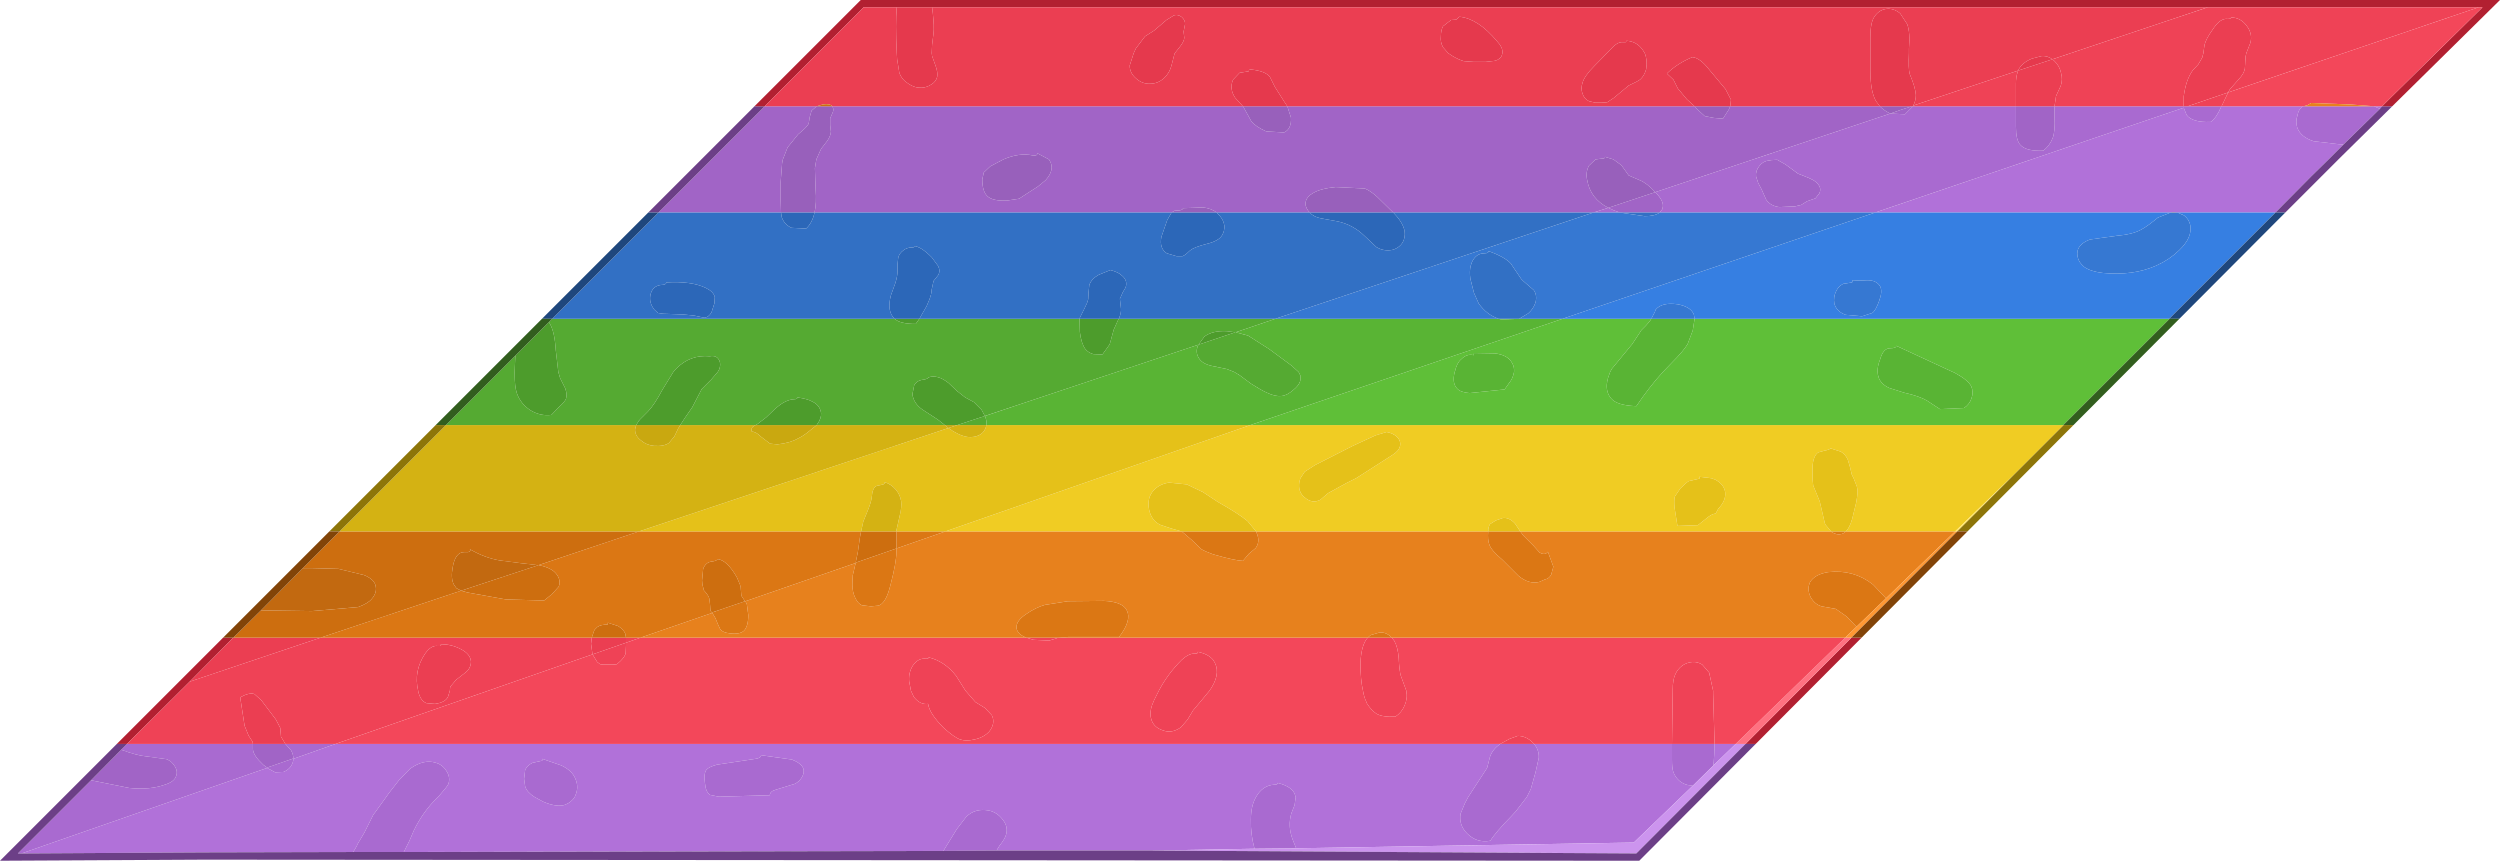 <?xml version="1.0" encoding="UTF-8" standalone="no"?>
<svg xmlns:ffdec="https://www.free-decompiler.com/flash" xmlns:xlink="http://www.w3.org/1999/xlink" ffdec:objectType="shape" height="118.25px" width="343.45px" xmlns="http://www.w3.org/2000/svg">
  <g transform="matrix(1.0, 0.0, 0.0, 1.0, 171.7, 118.25)">
    <path d="M85.9 -89.05 L128.3 -103.45 128.7 -102.45 Q129.5 -101.4 132.0 -101.5 132.8 -102.05 133.45 -103.6 L133.5 -103.65 144.75 -103.65 Q144.1 -103.4 143.9 -102.3 143.65 -101.55 143.9 -100.7 144.4 -99.4 146.15 -98.85 L149.5 -98.45 150.25 -98.4 148.2 -96.35 145.8 -94.0 140.9 -89.05 127.45 -89.05 126.8 -89.1 126.5 -89.05 85.9 -89.05 M154.45 -103.65 L155.55 -103.65 155.25 -103.3 154.45 -103.65 M-125.6 -16.05 L34.4 -16.05 Q33.35 -15.3 33.0 -14.3 L32.6 -12.75 31.3 -10.75 30.0 -8.75 29.55 -7.9 28.95 -6.45 Q28.7 -4.9 29.85 -3.75 31.2 -2.4 33.05 -2.75 33.7 -3.85 36.0 -6.2 L36.55 -6.8 38.05 -8.75 38.6 -9.85 39.25 -12.15 39.7 -14.15 Q39.75 -15.2 39.05 -16.05 L58.0 -16.05 58.0 -13.85 Q58.0 -12.8 58.15 -12.3 58.4 -11.5 59.05 -10.95 59.75 -10.4 60.55 -10.35 L60.85 -10.3 52.75 -2.5 5.65 -1.7 6.35 -1.75 5.85 -3.0 Q5.2 -4.8 5.7 -6.5 L6.15 -7.65 6.3 -8.75 6.25 -8.9 Q6.0 -10.15 3.8 -10.7 3.9 -10.45 3.35 -10.45 1.75 -10.35 0.85 -8.75 0.15 -7.55 0.15 -5.65 0.1 -3.65 0.65 -1.65 L-13.5 -1.4 -34.8 -1.4 -34.4 -2.05 Q-33.65 -3.0 -33.5 -3.55 -33.15 -4.65 -33.95 -5.65 -34.7 -6.65 -35.85 -6.9 -37.7 -7.25 -38.95 -6.05 L-40.25 -4.35 -42.1 -1.35 -116.25 -1.2 -116.2 -1.25 -115.45 -2.75 -114.85 -4.15 Q-113.6 -6.75 -111.55 -8.75 L-111.35 -8.95 Q-110.25 -10.2 -110.1 -10.55 -109.8 -11.45 -110.35 -12.3 -110.9 -13.2 -111.8 -13.45 -113.45 -14.0 -115.35 -12.65 L-116.9 -11.05 -118.3 -9.25 -118.65 -8.75 -120.2 -6.6 -120.4 -6.35 -121.65 -3.85 -122.6 -2.25 -122.65 -2.1 -122.9 -1.65 -123.15 -1.25 -123.15 -1.2 -143.6 -1.15 -168.7 -1.0 -168.75 -1.0 -135.0 -12.75 -133.9 -12.15 -132.75 -12.2 Q-132.15 -12.45 -131.8 -12.9 -131.4 -13.45 -131.4 -14.0 L-125.6 -16.05 M63.85 -16.05 L66.75 -16.05 63.7 -13.1 63.8 -14.6 63.85 -16.05 M-98.25 -8.75 L-97.05 -8.1 Q-95.15 -7.3 -94.05 -7.7 -93.2 -8.05 -92.75 -8.75 L-92.65 -9.0 Q-92.15 -10.1 -92.65 -11.25 -93.1 -12.4 -94.6 -13.1 L-97.2 -14.0 -97.2 -13.75 -98.55 -13.45 Q-99.25 -13.1 -99.55 -12.5 L-99.7 -11.25 -99.55 -10.2 Q-99.3 -9.4 -98.25 -8.75 M-73.2 -13.2 Q-74.3 -12.9 -74.65 -12.5 -75.05 -11.95 -74.85 -10.65 -74.75 -9.45 -74.15 -9.05 L-72.95 -8.8 -65.95 -9.0 Q-65.9 -9.55 -65.15 -9.75 L-62.55 -10.55 Q-61.9 -10.85 -61.55 -11.45 -61.15 -12.1 -61.35 -12.7 -61.65 -13.4 -62.9 -13.9 L-67.15 -14.5 Q-67.15 -14.1 -67.9 -14.0 L-73.2 -13.2" fill="#b171d9" fill-rule="evenodd" stroke="none"/>
    <path d="M56.3 -89.05 L56.7 -89.55 56.7 -89.65 Q57.0 -90.55 55.7 -91.85 L88.0 -102.65 90.0 -102.55 91.1 -103.65 105.25 -103.65 105.25 -100.85 Q105.25 -99.0 105.85 -98.35 106.65 -97.45 109.0 -97.55 109.9 -98.25 110.3 -99.3 110.65 -100.2 110.55 -102.25 L110.55 -103.65 128.3 -103.65 128.85 -103.65 133.5 -103.65 133.45 -103.6 Q132.8 -102.05 132.0 -101.5 129.5 -101.4 128.7 -102.45 L128.3 -103.45 85.9 -89.05 56.3 -89.05 M150.25 -98.4 L149.5 -98.45 146.15 -98.85 Q144.4 -99.4 143.9 -100.7 143.65 -101.55 143.9 -102.3 144.1 -103.4 144.75 -103.65 L154.45 -103.65 155.25 -103.3 150.25 -98.4 M47.2 -89.05 L49.25 -89.7 49.35 -89.65 Q50.05 -89.3 50.85 -89.05 L47.2 -89.05 M73.6 -95.65 L72.45 -96.3 71.6 -96.25 71.45 -96.2 71.3 -96.2 Q70.5 -96.1 70.0 -95.45 69.45 -94.75 69.55 -94.0 L69.85 -93.1 70.3 -92.25 70.95 -90.8 Q71.55 -89.95 72.75 -89.8 L74.9 -89.9 75.75 -90.1 76.55 -90.6 77.7 -91.0 78.25 -91.7 Q78.45 -92.15 78.3 -92.55 78.0 -93.3 76.8 -93.8 L75.3 -94.4 73.6 -95.65 M0.65 -1.65 Q0.1 -3.65 0.15 -5.65 0.15 -7.55 0.85 -8.75 1.75 -10.35 3.35 -10.45 3.9 -10.45 3.8 -10.7 6.0 -10.15 6.25 -8.9 L6.3 -8.75 6.15 -7.65 5.7 -6.5 Q5.2 -4.8 5.85 -3.0 L6.35 -1.75 5.65 -1.7 0.65 -1.65 M60.85 -10.3 L60.55 -10.35 Q59.75 -10.4 59.05 -10.95 58.4 -11.5 58.15 -12.3 58.0 -12.8 58.0 -13.85 L58.0 -16.05 63.85 -16.05 63.8 -14.6 63.7 -13.1 60.85 -10.3 M34.4 -16.05 L39.05 -16.05 Q39.75 -15.2 39.7 -14.15 L39.25 -12.15 38.6 -9.85 38.05 -8.75 36.55 -6.8 36.0 -6.2 Q33.7 -3.85 33.05 -2.75 31.2 -2.4 29.85 -3.75 28.7 -4.9 28.95 -6.45 L29.55 -7.9 30.0 -8.75 31.3 -10.75 32.6 -12.75 33.0 -14.3 Q33.35 -15.3 34.4 -16.05 M-168.75 -1.0 L-169.25 -1.0 -159.2 -11.05 -158.9 -11.0 -153.95 -10.0 Q-151.15 -9.7 -149.05 -10.45 -147.75 -10.85 -147.5 -11.65 -147.25 -12.3 -147.7 -13.0 -148.1 -13.65 -148.8 -13.95 L-151.7 -14.35 Q-152.85 -14.45 -155.05 -15.25 L-154.25 -16.05 -136.95 -16.05 -136.95 -15.3 Q-136.9 -14.45 -135.5 -13.15 L-135.0 -12.8 -131.4 -14.05 Q-131.4 -14.6 -131.7 -15.15 L-132.5 -16.05 -125.6 -16.05 -131.4 -14.0 Q-131.4 -13.45 -131.8 -12.9 -132.15 -12.45 -132.75 -12.2 L-133.9 -12.15 -135.0 -12.75 -168.75 -1.0 M-123.15 -1.2 L-123.15 -1.25 -122.9 -1.65 -122.65 -2.1 -122.6 -2.25 -121.65 -3.85 -120.4 -6.35 -120.2 -6.6 -118.65 -8.75 -118.3 -9.25 -116.9 -11.05 -115.35 -12.65 Q-113.45 -14.0 -111.8 -13.45 -110.9 -13.2 -110.35 -12.3 -109.8 -11.45 -110.1 -10.55 -110.25 -10.2 -111.35 -8.95 L-111.55 -8.75 Q-113.6 -6.75 -114.85 -4.15 L-115.45 -2.75 -116.2 -1.25 -116.25 -1.2 -123.15 -1.2 M-42.1 -1.35 L-40.25 -4.35 -38.95 -6.05 Q-37.7 -7.25 -35.85 -6.9 -34.7 -6.65 -33.95 -5.65 -33.15 -4.65 -33.5 -3.55 -33.65 -3.0 -34.4 -2.05 L-34.8 -1.4 -42.1 -1.35 M-98.25 -8.75 Q-99.3 -9.4 -99.55 -10.2 L-99.7 -11.25 -99.55 -12.5 Q-99.25 -13.1 -98.55 -13.45 L-97.2 -13.75 -97.2 -14.0 -94.6 -13.1 Q-93.1 -12.4 -92.65 -11.25 -92.15 -10.1 -92.65 -9.0 L-92.75 -8.75 Q-93.2 -8.05 -94.05 -7.7 -95.15 -7.3 -97.05 -8.1 L-98.25 -8.75 M-73.2 -13.2 L-67.9 -14.0 Q-67.15 -14.1 -67.15 -14.5 L-62.9 -13.9 Q-61.65 -13.4 -61.35 -12.7 -61.15 -12.1 -61.55 -11.45 -61.9 -10.85 -62.55 -10.55 L-65.15 -9.75 Q-65.9 -9.55 -65.95 -9.0 L-72.95 -8.8 -74.15 -9.05 Q-74.75 -9.45 -74.85 -10.65 -75.05 -11.95 -74.65 -12.5 -74.3 -12.9 -73.2 -13.2" fill="#a96ad0" fill-rule="evenodd" stroke="none"/>
    <path d="M-66.65 -103.65 L-59.5 -103.65 -60.2 -103.05 -60.45 -102.2 -60.6 -101.3 Q-60.75 -100.85 -62.05 -99.8 L-63.5 -98.0 -64.15 -96.35 -64.25 -95.85 -64.45 -93.25 -64.45 -90.7 -64.4 -89.05 -81.25 -89.05 -66.65 -103.65 M-57.35 -103.65 L-0.95 -103.65 -0.9 -103.6 0.2 -101.6 Q0.8 -100.85 2.25 -100.2 L4.7 -100.05 Q5.75 -100.55 5.65 -102.1 L5.15 -103.65 61.1 -103.65 61.45 -103.25 62.5 -102.3 63.75 -102.05 65.0 -101.95 65.8 -103.2 66.0 -103.65 86.55 -103.65 Q87.05 -103.15 87.7 -102.8 L88.0 -102.65 55.7 -91.85 Q57.0 -90.55 56.7 -89.65 L56.7 -89.55 56.3 -89.05 50.85 -89.05 Q50.05 -89.3 49.35 -89.65 L49.25 -89.7 47.2 -89.05 19.7 -89.05 17.5 -91.2 Q16.55 -92.05 15.8 -92.35 L11.8 -92.55 Q9.7 -92.35 8.65 -91.7 7.85 -91.25 7.7 -90.6 7.5 -90.0 8.05 -89.25 L8.25 -89.05 -4.55 -89.05 Q-5.25 -89.6 -6.4 -89.75 L-9.15 -89.65 Q-9.25 -89.4 -9.65 -89.35 L-10.35 -89.3 -10.75 -89.05 -59.8 -89.05 Q-59.5 -90.35 -59.65 -92.25 L-59.75 -95.15 -59.55 -96.35 -58.9 -97.8 -58.05 -98.9 Q-57.6 -99.55 -57.55 -100.15 L-57.65 -101.05 -57.65 -102.0 -57.35 -102.7 Q-57.15 -103.1 -57.25 -103.4 L-57.35 -103.65 M91.1 -103.65 L90.0 -102.55 88.0 -102.65 89.55 -103.2 90.95 -103.65 91.1 -103.65 M110.55 -103.65 L110.55 -102.25 Q110.65 -100.2 110.3 -99.3 109.9 -98.25 109.0 -97.55 106.65 -97.45 105.85 -98.35 105.25 -99.0 105.25 -100.85 L105.25 -103.65 110.55 -103.65 M49.25 -89.7 L55.7 -91.85 Q54.55 -93.1 53.55 -93.5 L52.05 -94.15 51.55 -94.85 51.05 -95.55 49.95 -96.35 48.8 -96.7 Q48.85 -96.45 48.3 -96.45 L47.5 -96.35 46.6 -95.5 Q46.1 -94.6 46.35 -93.5 46.8 -90.95 49.25 -89.7 M73.6 -95.65 L75.3 -94.4 76.8 -93.8 Q78.0 -93.3 78.3 -92.55 78.45 -92.15 78.25 -91.7 L77.7 -91.0 76.55 -90.6 75.75 -90.1 74.9 -89.9 72.75 -89.8 Q71.55 -89.95 70.95 -90.8 L70.3 -92.25 69.85 -93.1 69.55 -94.0 Q69.45 -94.75 70.0 -95.45 70.5 -96.1 71.3 -96.2 L71.45 -96.2 71.6 -96.25 72.45 -96.3 73.6 -95.65 M-159.2 -11.05 L-155.05 -15.25 Q-152.85 -14.45 -151.7 -14.35 L-148.8 -13.95 Q-148.1 -13.65 -147.7 -13.0 -147.25 -12.3 -147.5 -11.65 -147.75 -10.85 -149.05 -10.45 -151.15 -9.7 -153.95 -10.0 L-158.9 -11.0 -159.2 -11.05 M-132.5 -16.05 L-131.7 -15.15 Q-131.4 -14.6 -131.4 -14.05 L-135.0 -12.8 -135.5 -13.15 Q-136.9 -14.45 -136.95 -15.3 L-136.95 -16.05 -132.5 -16.05 M-33.85 -96.35 L-35.65 -95.4 -36.55 -94.55 -36.75 -93.6 Q-36.75 -91.95 -36.05 -91.3 -35.3 -90.6 -33.35 -90.7 L-31.7 -90.95 Q-31.6 -91.0 -30.4 -91.8 L-29.15 -92.6 -28.05 -93.5 Q-26.75 -94.95 -27.5 -96.2 L-27.6 -96.35 -29.2 -97.2 Q-29.15 -96.8 -29.85 -96.9 -31.65 -97.3 -33.85 -96.35" fill="#a164c6" fill-rule="evenodd" stroke="none"/>
    <path d="M86.55 -103.65 L90.95 -103.65 89.55 -103.2 88.0 -102.65 87.7 -102.8 Q87.05 -103.15 86.55 -103.65 M-64.4 -89.05 L-64.45 -90.7 -64.45 -93.25 -64.25 -95.85 -64.15 -96.35 -63.5 -98.0 -62.05 -99.8 Q-60.75 -100.85 -60.6 -101.3 L-60.45 -102.2 -60.2 -103.05 -59.5 -103.65 -57.35 -103.65 -57.25 -103.4 Q-57.15 -103.1 -57.35 -102.7 L-57.65 -102.0 -57.65 -101.05 -57.55 -100.15 Q-57.6 -99.55 -58.05 -98.9 L-58.9 -97.8 -59.55 -96.35 -59.75 -95.15 -59.65 -92.25 Q-59.5 -90.35 -59.8 -89.05 L-64.4 -89.05 M-10.75 -89.05 L-10.35 -89.3 -9.65 -89.35 Q-9.25 -89.4 -9.15 -89.65 L-6.4 -89.75 Q-5.25 -89.6 -4.55 -89.05 L-10.75 -89.05 M8.25 -89.05 L8.05 -89.25 Q7.5 -90.0 7.7 -90.6 7.85 -91.25 8.65 -91.7 9.7 -92.35 11.8 -92.55 L15.8 -92.35 Q16.55 -92.05 17.5 -91.2 L19.7 -89.05 8.25 -89.05 M49.25 -89.7 Q46.8 -90.95 46.35 -93.5 46.1 -94.6 46.6 -95.5 L47.5 -96.35 48.3 -96.45 Q48.85 -96.45 48.8 -96.7 L49.95 -96.35 51.05 -95.55 51.55 -94.85 52.05 -94.15 53.55 -93.5 Q54.55 -93.1 55.7 -91.85 L49.25 -89.7 M5.15 -103.65 L5.65 -102.1 Q5.75 -100.55 4.7 -100.05 L2.25 -100.2 Q0.8 -100.85 0.2 -101.6 L-0.9 -103.6 -0.95 -103.65 5.15 -103.65 M66.0 -103.65 L65.8 -103.2 65.0 -101.95 63.75 -102.05 62.5 -102.3 61.45 -103.25 61.1 -103.65 66.0 -103.65 M-33.85 -96.35 Q-31.65 -97.3 -29.85 -96.9 -29.15 -96.8 -29.2 -97.2 L-27.6 -96.35 -27.5 -96.2 Q-26.75 -94.95 -28.05 -93.5 L-29.15 -92.6 -30.4 -91.8 Q-31.6 -91.0 -31.7 -90.95 L-33.35 -90.7 Q-35.3 -90.6 -36.05 -91.3 -36.75 -91.95 -36.75 -93.6 L-36.55 -94.55 -35.65 -95.4 -33.85 -96.35" fill="#9860bb" fill-rule="evenodd" stroke="none"/>
    <path d="M5.65 -1.7 L52.75 -2.5 60.85 -10.3 63.7 -13.1 66.75 -16.05 68.1 -16.05 53.1 -1.0 -13.5 -1.4 0.65 -1.65 5.65 -1.7" fill="#cc94ee" fill-rule="evenodd" stroke="none"/>
    <path d="M155.25 -103.3 L155.55 -103.65 156.95 -103.65 149.55 -96.35 146.5 -93.3 142.25 -89.05 140.9 -89.05 145.8 -94.0 148.2 -96.35 150.25 -98.4 155.25 -103.3 M-68.05 -103.65 L-66.65 -103.65 -81.25 -89.05 -82.65 -89.05 -68.05 -103.65 M-13.5 -1.4 L53.1 -1.0 68.1 -16.05 69.5 -16.05 53.5 0.0 -143.6 -0.15 -171.7 0.0 -155.65 -16.05 -154.25 -16.05 -155.05 -15.25 -159.2 -11.05 -169.25 -1.0 -168.75 -1.0 -168.7 -1.0 -143.6 -1.15 -123.15 -1.2 -116.25 -1.2 -42.1 -1.35 -34.8 -1.4 -13.5 -1.4" fill="#6c3f87" fill-rule="evenodd" stroke="none"/>
    <path d="M131.6 -117.25 L-43.65 -117.25 -48.5 -117.25 -53.05 -117.25 -66.65 -103.65 -68.05 -103.65 -53.45 -118.25 171.75 -118.25 164.35 -110.95 157.3 -104.0 156.95 -103.65 155.55 -103.65 156.6 -104.7 162.95 -110.95 169.35 -117.25 168.8 -117.25 131.6 -117.25 M68.1 -16.05 L82.65 -30.65 84.05 -30.65 69.5 -16.05 68.1 -16.05 M-155.65 -16.05 L-141.05 -30.65 -139.65 -30.65 -145.65 -24.6 -154.25 -16.05 -155.65 -16.05" fill="#b22031" fill-rule="evenodd" stroke="none"/>
    <path d="M91.15 -103.75 Q91.5 -104.45 91.5 -105.2 91.45 -106.2 90.65 -108.1 90.45 -108.8 90.55 -110.95 L90.55 -111.55 Q90.75 -113.8 90.3 -114.95 L89.35 -116.4 Q88.65 -117.0 87.8 -117.05 86.55 -117.05 85.8 -115.95 85.25 -115.15 85.25 -113.1 L85.25 -108.55 Q85.25 -105.75 86.0 -104.4 L86.55 -103.65 66.0 -103.65 66.1 -104.55 65.35 -106.0 63.1 -108.7 Q61.85 -110.3 60.8 -110.4 58.75 -109.55 57.3 -108.15 L58.2 -107.3 58.8 -106.1 60.05 -104.6 61.1 -103.65 5.15 -103.65 4.75 -104.25 3.45 -106.3 2.75 -107.7 Q2.1 -108.5 0.15 -108.7 L-0.1 -108.65 -0.15 -108.45 -1.4 -108.25 -2.3 -107.3 Q-2.85 -106.05 -2.0 -104.8 L-0.95 -103.65 -57.35 -103.65 Q-57.7 -104.05 -58.65 -103.9 L-59.5 -103.65 -66.65 -103.65 -53.05 -117.25 -48.5 -117.25 Q-48.7 -115.1 -48.5 -110.95 L-48.45 -110.1 -48.15 -108.25 Q-47.8 -107.3 -46.9 -106.75 -46.05 -106.15 -45.05 -106.2 -44.35 -106.25 -43.75 -106.65 -43.1 -107.05 -42.95 -107.7 -42.85 -108.3 -43.15 -109.15 L-43.65 -110.55 -43.7 -110.95 -43.65 -112.1 -43.45 -113.7 Q-43.35 -114.55 -43.55 -116.45 L-43.65 -117.25 131.6 -117.25 110.25 -110.1 Q109.6 -110.6 108.8 -110.55 L107.45 -110.2 Q106.0 -109.6 105.55 -108.55 L91.15 -103.75 M128.85 -103.65 L128.3 -103.65 128.3 -105.0 Q128.6 -107.3 129.55 -108.6 L130.3 -109.4 130.85 -110.35 131.0 -110.95 131.15 -112.05 Q131.35 -112.9 132.25 -114.15 133.3 -115.8 134.35 -115.65 134.8 -115.65 134.8 -115.85 136.1 -115.85 136.95 -114.7 137.8 -113.6 137.45 -112.35 L136.9 -110.95 136.8 -110.5 136.7 -108.85 Q136.6 -108.15 135.85 -107.35 L134.65 -106.0 134.4 -105.55 128.85 -103.65 M110.25 -110.1 L110.5 -109.9 Q111.25 -109.2 111.45 -108.2 111.7 -107.3 111.4 -106.45 L110.8 -105.15 110.8 -105.1 110.75 -105.05 110.75 -105.0 110.55 -103.65 105.25 -103.65 105.25 -106.75 Q105.25 -107.7 105.5 -108.4 L105.55 -108.55 110.25 -110.1 M47.35 -109.2 Q45.95 -107.8 45.7 -106.85 45.45 -106.1 45.7 -105.4 45.95 -104.65 46.6 -104.35 L47.45 -104.15 48.35 -104.15 49.1 -104.2 50.0 -104.8 52.05 -106.5 Q53.35 -107.1 53.65 -107.35 54.2 -107.85 54.45 -108.75 54.65 -110.0 54.25 -110.95 L54.0 -111.35 Q53.2 -112.55 51.75 -112.65 L51.65 -112.45 51.3 -112.45 Q50.55 -112.55 49.7 -111.6 L47.35 -109.2 M27.25 -110.95 L27.85 -110.55 Q28.7 -110.05 29.4 -109.85 L30.75 -109.75 32.4 -109.75 33.7 -109.9 Q34.5 -110.15 34.65 -110.75 L34.7 -110.95 Q34.8 -111.7 33.95 -112.6 31.35 -115.7 28.8 -115.95 L28.35 -115.55 27.65 -115.5 26.55 -114.65 Q26.25 -114.1 26.25 -113.25 26.15 -112.45 26.55 -111.75 L27.25 -110.95 M-15.95 -110.95 L-16.5 -109.25 Q-16.5 -108.2 -15.6 -107.45 -14.75 -106.7 -13.7 -106.75 -12.65 -106.75 -11.8 -107.5 -11.0 -108.25 -10.75 -109.3 L-10.35 -110.85 -10.3 -110.95 -9.55 -111.9 Q-9.05 -112.55 -9.0 -113.05 L-9.1 -113.9 -8.9 -114.9 Q-8.85 -115.45 -9.35 -115.9 -9.85 -116.3 -10.4 -116.15 L-11.45 -115.5 -13.15 -114.05 -14.4 -113.25 -15.65 -111.6 -15.95 -110.95 M-85.7 -30.65 L-85.7 -29.95 -90.3 -28.35 -90.5 -29.8 -90.4 -30.65 -85.7 -30.65 M-127.65 -30.65 L-145.65 -24.6 -139.65 -30.65 -127.65 -30.65 M-136.95 -16.05 L-137.0 -16.35 -137.55 -17.2 -138.1 -18.55 -138.7 -22.45 Q-137.45 -23.15 -136.75 -22.9 L-135.8 -22.05 -133.8 -19.4 -133.2 -18.25 -133.1 -17.05 -132.5 -16.05 -136.95 -16.05 M-114.25 -23.35 Q-114.9 -26.05 -113.3 -28.45 -112.45 -29.65 -111.55 -29.5 L-111.25 -29.5 Q-110.95 -29.65 -111.2 -29.75 -109.7 -29.75 -108.45 -29.1 -107.05 -28.4 -107.0 -27.35 -107.0 -26.5 -107.7 -25.9 L-109.05 -24.85 -109.85 -23.9 -109.9 -23.35 -110.15 -22.55 Q-110.5 -21.75 -111.95 -21.55 L-113.1 -21.65 Q-113.95 -21.95 -114.25 -23.3 L-114.25 -23.35" fill="#eb3e52" fill-rule="evenodd" stroke="none"/>
    <path d="M91.15 -103.75 L105.55 -108.55 105.5 -108.4 Q105.25 -107.7 105.25 -106.75 L105.25 -103.65 91.1 -103.65 91.15 -103.7 91.15 -103.75 M110.25 -110.1 L131.6 -117.25 168.8 -117.25 134.4 -105.55 133.5 -103.65 128.85 -103.65 134.4 -105.55 134.65 -106.0 135.85 -107.35 Q136.6 -108.15 136.7 -108.85 L136.8 -110.5 136.9 -110.95 137.45 -112.35 Q137.8 -113.6 136.95 -114.7 136.1 -115.85 134.8 -115.85 134.8 -115.65 134.35 -115.65 133.3 -115.8 132.25 -114.15 131.35 -112.9 131.15 -112.05 L131.0 -110.95 130.85 -110.35 130.3 -109.4 129.55 -108.6 Q128.6 -107.3 128.3 -105.0 L128.3 -103.65 110.55 -103.65 110.75 -105.0 110.75 -105.05 110.8 -105.1 110.8 -105.15 111.4 -106.45 Q111.7 -107.3 111.45 -108.2 111.25 -109.2 110.5 -109.9 L110.25 -110.1 M19.5 -30.65 L19.85 -30.2 Q20.35 -29.3 20.45 -27.85 20.55 -26.0 20.75 -25.4 L21.5 -23.35 21.5 -23.3 Q21.7 -22.3 21.25 -21.3 20.85 -20.35 20.0 -19.8 18.25 -19.7 17.4 -20.2 16.7 -20.65 16.1 -21.6 L16.05 -21.7 16.0 -21.85 Q15.7 -22.45 15.55 -23.35 15.2 -24.85 15.2 -27.15 15.3 -29.65 16.2 -30.65 L19.5 -30.65 M-26.25 -30.65 L-26.45 -30.6 -27.55 -30.25 -29.7 -30.35 -30.7 -30.65 -26.25 -30.65 M-83.7 -30.65 L-85.7 -29.95 -85.7 -29.55 -85.75 -28.5 Q-85.85 -28.05 -86.45 -27.45 L-86.95 -27.0 -87.4 -26.95 -88.9 -26.95 -89.25 -27.0 -89.65 -27.3 -90.3 -28.35 -125.6 -16.05 -132.5 -16.05 -133.1 -17.05 -133.2 -18.25 -133.8 -19.4 -135.8 -22.05 -136.75 -22.9 Q-137.45 -23.15 -138.7 -22.45 L-138.1 -18.55 -137.55 -17.2 -137.0 -16.35 -136.95 -16.05 -154.25 -16.05 -145.65 -24.6 -127.65 -30.65 -90.4 -30.65 -90.5 -29.8 -90.3 -28.35 -85.7 -29.95 -85.7 -30.65 -83.7 -30.65 M34.4 -16.05 L35.7 -16.75 36.8 -17.15 Q37.95 -17.15 38.85 -16.25 L39.05 -16.05 34.4 -16.05 M58.0 -16.05 L58.1 -23.35 58.1 -23.5 Q58.1 -24.85 58.45 -25.6 58.75 -26.3 59.4 -26.8 60.05 -27.25 60.8 -27.3 61.5 -27.35 62.15 -26.95 L63.1 -25.85 63.65 -23.35 63.65 -23.0 63.85 -16.05 58.0 -16.05 M-114.25 -23.35 L-114.25 -23.3 Q-113.95 -21.95 -113.1 -21.65 L-111.95 -21.55 Q-110.5 -21.75 -110.15 -22.55 L-109.9 -23.35 -109.85 -23.9 -109.05 -24.85 -107.7 -25.9 Q-107.0 -26.5 -107.0 -27.35 -107.05 -28.4 -108.45 -29.1 -109.7 -29.75 -111.2 -29.75 -110.95 -29.65 -111.25 -29.5 L-111.55 -29.5 Q-112.45 -29.65 -113.3 -28.45 -114.9 -26.05 -114.25 -23.35 M-46.55 -23.35 L-46.8 -24.65 Q-46.9 -25.85 -46.3 -26.8 -45.55 -27.9 -44.45 -27.75 L-44.2 -27.8 Q-44.05 -27.9 -44.15 -27.95 -41.9 -27.4 -40.35 -25.4 L-39.15 -23.5 -39.05 -23.35 -37.7 -21.8 -36.4 -21.0 -35.45 -20.0 Q-34.9 -18.9 -35.8 -17.75 -36.6 -16.9 -37.9 -16.65 -38.95 -16.4 -39.75 -16.65 -40.55 -16.9 -42.05 -18.25 -44.0 -20.2 -44.2 -21.55 -45.3 -21.4 -46.15 -22.5 L-46.2 -22.6 -46.55 -23.35 M-12.5 -23.35 Q-11.3 -25.65 -9.35 -27.6 -8.35 -28.5 -7.6 -28.45 -7.05 -28.45 -7.15 -28.7 -5.7 -28.4 -5.05 -27.6 -3.9 -26.0 -5.25 -23.8 L-5.55 -23.35 -6.5 -22.2 -7.8 -20.65 -8.55 -19.4 -9.45 -18.35 Q-10.7 -17.45 -11.9 -17.9 -13.35 -18.35 -13.6 -19.7 -13.8 -20.7 -13.15 -22.05 L-12.5 -23.35" fill="#ef4256" fill-rule="evenodd" stroke="none"/>
    <path d="M66.75 -16.05 L81.8 -30.65 82.65 -30.65 68.1 -16.05 66.75 -16.05" fill="#ff7181" fill-rule="evenodd" stroke="none"/>
    <path d="M134.4 -105.55 L168.8 -117.25 169.35 -117.25 162.95 -110.95 156.6 -104.7 155.55 -103.65 154.45 -103.65 151.15 -103.9 145.8 -104.1 145.3 -103.8 144.75 -103.65 133.5 -103.65 134.4 -105.55 M16.2 -30.65 Q15.3 -29.65 15.2 -27.15 15.2 -24.85 15.55 -23.35 15.7 -22.45 16.0 -21.85 L16.05 -21.7 16.1 -21.6 Q16.7 -20.65 17.4 -20.2 18.25 -19.7 20.0 -19.8 20.85 -20.35 21.25 -21.3 21.7 -22.3 21.5 -23.3 L21.5 -23.35 20.75 -25.4 Q20.55 -26.0 20.45 -27.85 20.35 -29.3 19.85 -30.2 L19.5 -30.65 81.8 -30.65 66.75 -16.05 63.85 -16.05 63.65 -23.0 63.65 -23.35 63.1 -25.85 62.15 -26.95 Q61.5 -27.35 60.8 -27.3 60.05 -27.25 59.4 -26.8 58.75 -26.3 58.45 -25.6 58.1 -24.85 58.1 -23.5 L58.1 -23.35 58.0 -16.05 39.05 -16.05 38.85 -16.25 Q37.95 -17.15 36.8 -17.15 L35.7 -16.75 34.4 -16.05 -125.6 -16.05 -90.3 -28.35 -89.65 -27.3 -89.25 -27.0 -88.9 -26.95 -87.4 -26.95 -86.95 -27.0 -86.45 -27.45 Q-85.85 -28.05 -85.75 -28.5 L-85.7 -29.55 -85.7 -29.95 -83.7 -30.65 -30.7 -30.65 -29.7 -30.35 -27.55 -30.25 -26.45 -30.6 -26.25 -30.65 16.2 -30.65 M-46.55 -23.35 L-46.2 -22.6 -46.15 -22.5 Q-45.3 -21.4 -44.2 -21.55 -44.0 -20.2 -42.05 -18.25 -40.55 -16.9 -39.75 -16.65 -38.95 -16.4 -37.9 -16.65 -36.6 -16.9 -35.8 -17.75 -34.9 -18.9 -35.45 -20.0 L-36.4 -21.0 -37.7 -21.8 -39.05 -23.35 -39.15 -23.5 -40.35 -25.4 Q-41.9 -27.4 -44.15 -27.95 -44.05 -27.9 -44.2 -27.8 L-44.45 -27.75 Q-45.55 -27.9 -46.3 -26.8 -46.9 -25.85 -46.8 -24.65 L-46.55 -23.35 M-12.5 -23.35 L-13.15 -22.05 Q-13.8 -20.7 -13.6 -19.7 -13.35 -18.35 -11.9 -17.9 -10.7 -17.45 -9.45 -18.35 L-8.55 -19.4 -7.8 -20.65 -6.5 -22.2 -5.55 -23.35 -5.25 -23.8 Q-3.9 -26.0 -5.05 -27.6 -5.7 -28.4 -7.15 -28.7 -7.05 -28.45 -7.6 -28.45 -8.35 -28.5 -9.35 -27.6 -11.3 -25.65 -12.5 -23.35" fill="#f3475a" fill-rule="evenodd" stroke="none"/>
    <path d="M86.55 -103.65 L86.0 -104.4 Q85.25 -105.75 85.25 -108.55 L85.25 -113.1 Q85.25 -115.15 85.8 -115.95 86.55 -117.05 87.8 -117.05 88.65 -117.0 89.35 -116.4 L90.3 -114.95 Q90.75 -113.8 90.55 -111.55 L90.55 -110.95 Q90.45 -108.8 90.65 -108.1 91.45 -106.2 91.5 -105.2 91.5 -104.45 91.15 -103.75 L91.15 -103.7 90.95 -103.65 86.55 -103.65 M105.55 -108.55 Q106.0 -109.6 107.45 -110.2 L108.8 -110.55 Q109.6 -110.6 110.25 -110.1 L105.55 -108.55 M-43.65 -117.25 L-43.55 -116.45 Q-43.35 -114.55 -43.45 -113.7 L-43.65 -112.1 -43.7 -110.95 -43.65 -110.55 -43.15 -109.15 Q-42.85 -108.3 -42.95 -107.7 -43.1 -107.05 -43.75 -106.65 -44.35 -106.25 -45.05 -106.2 -46.05 -106.15 -46.9 -106.75 -47.8 -107.3 -48.15 -108.25 L-48.45 -110.1 -48.5 -110.95 Q-48.7 -115.1 -48.5 -117.25 L-43.65 -117.25 M-0.95 -103.65 L-2.0 -104.8 Q-2.85 -106.05 -2.3 -107.3 L-1.4 -108.25 -0.15 -108.45 -0.1 -108.65 0.15 -108.7 Q2.1 -108.5 2.75 -107.7 L3.45 -106.3 4.75 -104.25 5.15 -103.65 -0.95 -103.65 M61.1 -103.65 L60.05 -104.6 58.8 -106.1 58.2 -107.3 57.3 -108.15 Q58.75 -109.55 60.8 -110.4 61.85 -110.3 63.1 -108.7 L65.35 -106.0 66.1 -104.55 66.0 -103.65 61.1 -103.65 M27.25 -110.95 L26.55 -111.75 Q26.15 -112.45 26.25 -113.25 26.25 -114.1 26.55 -114.65 L27.65 -115.5 28.35 -115.55 28.8 -115.95 Q31.35 -115.7 33.95 -112.6 34.8 -111.7 34.7 -110.95 L34.65 -110.75 Q34.5 -110.15 33.7 -109.9 L32.4 -109.75 30.75 -109.75 29.4 -109.85 Q28.7 -110.05 27.85 -110.55 L27.25 -110.95 M47.35 -109.2 L49.7 -111.6 Q50.55 -112.55 51.3 -112.45 L51.65 -112.45 51.75 -112.65 Q53.2 -112.55 54.0 -111.35 L54.25 -110.95 Q54.65 -110.0 54.45 -108.75 54.2 -107.85 53.65 -107.35 53.35 -107.1 52.05 -106.5 L50.0 -104.8 49.1 -104.2 48.35 -104.15 47.45 -104.15 46.6 -104.35 Q45.95 -104.65 45.7 -105.4 45.45 -106.1 45.7 -106.85 45.95 -107.8 47.35 -109.2 M-15.95 -110.95 L-15.65 -111.6 -14.4 -113.25 -13.15 -114.05 -11.45 -115.5 -10.4 -116.15 Q-9.85 -116.3 -9.35 -115.9 -8.85 -115.45 -8.9 -114.9 L-9.1 -113.9 -9.0 -113.05 Q-9.05 -112.55 -9.55 -111.9 L-10.3 -110.95 -10.35 -110.85 -10.75 -109.3 Q-11.0 -108.25 -11.8 -107.5 -12.65 -106.75 -13.7 -106.75 -14.75 -106.7 -15.6 -107.45 -16.5 -108.2 -16.5 -109.25 L-15.95 -110.95" fill="#e5394d" fill-rule="evenodd" stroke="none"/>
    <path d="M144.75 -103.65 L145.3 -103.8 145.8 -104.1 151.15 -103.9 154.45 -103.65 144.75 -103.65 M126.5 -89.05 L126.8 -89.1 127.45 -89.05 126.5 -89.05 M81.9 -45.25 L96.9 -45.25 87.4 -36.05 85.75 -37.8 85.6 -37.95 Q82.95 -40.05 79.45 -39.65 77.6 -39.35 76.95 -38.25 L76.85 -37.95 Q76.6 -37.2 77.0 -36.3 77.55 -35.25 78.55 -34.95 L80.5 -34.6 82.0 -33.55 83.3 -32.2 83.35 -32.15 81.8 -30.65 19.5 -30.65 Q18.75 -31.45 17.8 -31.35 L16.6 -31.0 16.2 -30.65 -26.25 -30.65 -24.9 -30.75 -17.95 -30.75 Q-16.2 -33.05 -16.9 -34.4 -17.5 -35.6 -20.1 -35.7 L-25.0 -35.65 -28.15 -35.15 Q-29.4 -34.8 -30.7 -33.9 -32.15 -32.95 -32.05 -31.95 -31.9 -31.1 -30.7 -30.65 L-83.7 -30.65 -73.85 -34.05 -73.4 -33.3 -73.1 -32.55 -72.75 -31.8 Q-72.4 -31.35 -71.5 -31.25 -70.1 -31.05 -69.5 -31.6 -68.9 -32.2 -68.9 -33.75 L-69.1 -35.25 -69.3 -35.65 -54.15 -40.9 -54.55 -39.2 -54.6 -37.95 Q-54.6 -36.9 -54.2 -36.1 -53.85 -35.35 -53.3 -35.1 L-52.05 -34.95 -51.0 -35.05 Q-50.05 -35.4 -49.5 -37.4 L-49.35 -37.95 Q-48.55 -41.0 -48.55 -42.45 L-48.55 -42.9 -41.8 -45.25 -9.4 -45.25 -9.3 -45.2 -7.95 -44.05 -6.65 -42.8 Q-6.15 -42.5 -5.05 -42.1 -2.15 -41.25 -0.95 -41.2 L-0.15 -42.15 0.8 -42.95 Q1.45 -43.85 0.95 -45.0 L0.85 -45.25 32.75 -45.25 Q32.65 -44.1 32.9 -43.45 33.15 -42.65 34.7 -41.35 L36.9 -39.15 Q38.35 -37.95 39.75 -38.3 L40.55 -38.65 Q41.1 -38.75 41.4 -39.3 L41.7 -40.4 40.95 -42.45 Q40.55 -41.9 39.8 -42.35 L38.95 -43.3 37.55 -44.7 37.15 -45.25 79.85 -45.25 79.95 -45.15 Q80.65 -44.7 81.35 -44.9 81.65 -45.0 81.9 -45.25" fill="#e7811d" fill-rule="evenodd" stroke="none"/>
    <path d="M79.85 -45.25 L81.9 -45.25 Q81.65 -45.0 81.35 -44.9 80.65 -44.7 79.95 -45.15 L79.85 -45.25 M37.15 -45.25 L37.55 -44.7 38.95 -43.3 39.8 -42.35 Q40.55 -41.9 40.95 -42.45 L41.7 -40.4 41.4 -39.3 Q41.1 -38.75 40.55 -38.65 L39.75 -38.3 Q38.35 -37.95 36.9 -39.15 L34.7 -41.35 Q33.15 -42.65 32.9 -43.45 32.65 -44.1 32.75 -45.25 L37.15 -45.25 M16.2 -30.65 L16.6 -31.0 17.8 -31.35 Q18.75 -31.45 19.5 -30.65 L16.2 -30.65 M0.85 -45.25 L0.95 -45.0 Q1.45 -43.85 0.8 -42.95 L-0.15 -42.15 -0.95 -41.2 Q-2.15 -41.25 -5.05 -42.1 -6.15 -42.5 -6.65 -42.8 L-7.95 -44.05 -9.3 -45.2 -9.4 -45.25 0.85 -45.25 M83.35 -32.15 L83.3 -32.2 82.0 -33.55 80.5 -34.6 78.55 -34.95 Q77.55 -35.25 77.0 -36.3 76.6 -37.2 76.85 -37.95 L76.95 -38.25 Q77.6 -39.35 79.45 -39.65 82.95 -40.05 85.6 -37.95 L85.75 -37.8 87.4 -36.05 83.35 -32.15 M-83.9 -45.25 L-53.4 -45.25 -53.55 -44.5 -53.85 -42.4 -54.15 -40.95 -48.55 -42.9 -48.55 -45.25 -41.8 -45.25 -48.55 -42.9 -48.55 -42.45 Q-48.55 -41.0 -49.35 -37.95 L-49.5 -37.4 Q-50.05 -35.4 -51.0 -35.05 L-52.05 -34.95 -53.3 -35.1 Q-53.85 -35.35 -54.2 -36.1 -54.6 -36.9 -54.6 -37.95 L-54.55 -39.2 -54.15 -40.9 -69.3 -35.65 -69.1 -35.25 -68.9 -33.75 Q-68.9 -32.2 -69.5 -31.6 -70.1 -31.05 -71.5 -31.25 -72.4 -31.35 -72.75 -31.8 L-73.1 -32.55 -73.4 -33.3 -73.85 -34.05 -83.7 -30.65 -85.7 -30.65 -85.8 -31.2 Q-86.05 -31.8 -86.8 -32.25 L-88.2 -32.7 -88.2 -32.45 Q-89.2 -32.45 -89.65 -32.1 L-90.0 -31.75 -90.1 -31.55 -90.4 -30.65 -127.65 -30.65 -108.35 -37.1 -107.45 -36.85 -102.2 -35.9 -96.95 -35.75 -95.85 -36.65 -94.95 -37.65 -94.85 -37.95 Q-94.7 -38.9 -95.55 -39.7 -96.3 -40.35 -97.65 -40.6 L-97.75 -40.6 -83.9 -45.25 M-70.05 -37.95 L-70.45 -38.9 Q-71.8 -41.3 -73.15 -41.45 -73.15 -41.2 -73.95 -41.1 -74.75 -41.0 -75.1 -40.1 L-75.25 -38.5 -75.2 -37.95 -75.0 -37.15 Q-74.35 -36.45 -74.25 -36.0 L-74.15 -35.15 -74.1 -34.35 -73.9 -34.1 -69.35 -35.65 -69.85 -36.4 -69.95 -37.6 -70.05 -37.95 M-30.7 -30.65 Q-31.9 -31.1 -32.05 -31.95 -32.15 -32.95 -30.7 -33.9 -29.4 -34.8 -28.15 -35.15 L-25.0 -35.65 -20.1 -35.7 Q-17.5 -35.6 -16.9 -34.4 -16.2 -33.05 -17.95 -30.75 L-24.9 -30.75 -26.25 -30.65 -30.7 -30.65" fill="#db7714" fill-rule="evenodd" stroke="none"/>
    <path d="M-59.5 -103.65 L-58.65 -103.9 Q-57.7 -104.05 -57.35 -103.65 L-59.5 -103.65 M90.95 -103.65 L91.15 -103.7 91.1 -103.65 90.95 -103.65 M-130.1 -40.2 L-125.05 -45.25 -83.9 -45.25 -97.75 -40.6 -97.65 -40.6 Q-96.3 -40.35 -95.55 -39.7 -94.7 -38.9 -94.85 -37.95 L-94.95 -37.65 -95.85 -36.65 -96.95 -35.75 -102.2 -35.9 -107.45 -36.85 -108.35 -37.1 -97.75 -40.6 -100.3 -40.9 -103.0 -41.25 Q-105.1 -41.6 -107.15 -42.8 -106.95 -42.5 -107.4 -42.4 L-107.9 -42.4 Q-109.15 -42.4 -109.5 -40.35 -109.8 -38.8 -109.35 -37.95 L-109.0 -37.45 -108.35 -37.1 -127.65 -30.65 -139.65 -30.65 -135.85 -34.4 -135.65 -34.4 -128.85 -34.3 -122.5 -34.85 Q-121.15 -35.35 -120.65 -35.95 -119.8 -36.9 -120.15 -37.95 -120.45 -38.75 -121.7 -39.25 L-125.2 -40.1 -128.85 -40.2 -130.1 -40.2 M-90.4 -30.65 L-90.1 -31.55 -90.0 -31.75 -89.65 -32.1 Q-89.2 -32.45 -88.2 -32.45 L-88.2 -32.7 -86.8 -32.25 Q-86.05 -31.8 -85.8 -31.2 L-85.7 -30.65 -90.4 -30.65 M-48.55 -45.25 L-48.55 -42.9 -54.15 -40.95 -53.85 -42.4 -53.55 -44.5 -53.4 -45.25 -48.55 -45.25 M-70.05 -37.95 L-69.95 -37.6 -69.85 -36.4 -69.35 -35.65 -73.9 -34.1 -74.1 -34.35 -74.15 -35.15 -74.25 -36.0 Q-74.35 -36.45 -75.0 -37.15 L-75.2 -37.95 -75.25 -38.5 -75.1 -40.1 Q-74.75 -41.0 -73.95 -41.1 -73.15 -41.2 -73.15 -41.45 -71.8 -41.3 -70.45 -38.9 L-70.05 -37.95" fill="#cd6e0f" fill-rule="evenodd" stroke="none"/>
    <path d="M-130.1 -40.2 L-128.85 -40.2 -125.2 -40.1 -121.7 -39.25 Q-120.45 -38.75 -120.15 -37.95 -119.8 -36.9 -120.65 -35.95 -121.15 -35.35 -122.5 -34.85 L-128.85 -34.3 -135.65 -34.4 -135.85 -34.4 -130.1 -40.2 M-108.35 -37.1 L-109.0 -37.45 -109.35 -37.95 Q-109.8 -38.8 -109.5 -40.35 -109.15 -42.4 -107.9 -42.4 L-107.4 -42.4 Q-106.95 -42.5 -107.15 -42.8 -105.1 -41.6 -103.0 -41.25 L-100.3 -40.9 -97.75 -40.6 -108.35 -37.1" fill="#c26910" fill-rule="evenodd" stroke="none"/>
    <path d="M82.65 -30.65 L81.8 -30.65 83.35 -32.15 87.4 -36.05 96.9 -45.25 97.2 -45.25 82.65 -30.65" fill="#ff9833" fill-rule="evenodd" stroke="none"/>
    <path d="M81.9 -45.25 Q82.4 -45.75 82.75 -46.95 L83.3 -49.2 Q83.6 -50.7 83.4 -51.4 L82.95 -52.55 82.7 -53.05 82.45 -54.1 82.15 -55.1 Q81.85 -55.8 81.2 -56.2 L79.8 -56.65 Q79.55 -56.45 79.0 -56.35 L78.1 -56.1 Q77.4 -55.65 77.3 -54.1 L77.3 -52.55 77.4 -51.55 78.3 -49.35 78.65 -47.85 79.0 -46.35 79.1 -46.15 79.85 -45.25 37.15 -45.25 36.45 -46.3 Q35.7 -47.15 34.8 -47.1 L33.8 -46.75 33.0 -46.25 Q32.75 -45.85 32.75 -45.25 L0.85 -45.25 -0.3 -46.65 Q-1.55 -47.7 -4.4 -49.3 L-6.45 -50.65 -8.65 -51.7 -11.1 -51.95 Q-12.4 -51.75 -13.2 -50.9 -14.15 -49.85 -13.85 -48.3 -13.55 -46.75 -12.3 -46.15 L-10.8 -45.65 -9.4 -45.25 -41.8 -45.25 0.05 -59.85 111.75 -59.85 111.8 -59.85 105.05 -53.1 96.9 -45.25 81.9 -45.25 M63.4 -52.55 L61.75 -52.75 61.8 -52.55 61.8 -52.5 60.3 -52.15 Q59.95 -51.95 59.15 -51.15 L58.4 -50.05 Q58.25 -49.65 58.35 -48.5 L58.75 -46.0 61.55 -46.1 62.75 -47.05 Q63.45 -47.65 64.0 -47.7 L64.35 -48.35 Q65.45 -49.5 65.3 -50.65 65.15 -51.7 63.95 -52.35 L63.4 -52.55 M6.95 -52.55 L6.8 -52.0 Q6.6 -50.65 7.55 -49.9 8.6 -49.0 9.7 -49.6 L10.75 -50.5 13.3 -51.9 14.6 -52.55 19.6 -55.75 Q20.45 -56.3 20.6 -56.85 20.85 -57.6 20.2 -58.25 19.65 -58.75 18.8 -58.9 L17.3 -58.45 14.15 -57.0 8.95 -54.35 7.55 -53.45 6.95 -52.55" fill="#f0cc23" fill-rule="evenodd" stroke="none"/>
    <path d="M96.9 -45.25 L105.05 -53.1 97.2 -45.25 96.9 -45.25" fill="#ffe364" fill-rule="evenodd" stroke="none"/>
    <path d="M63.4 -52.55 L63.95 -52.35 Q65.15 -51.7 65.3 -50.65 65.45 -49.5 64.35 -48.35 L64.0 -47.7 Q63.45 -47.65 62.75 -47.05 L61.55 -46.1 58.75 -46.0 58.35 -48.5 Q58.25 -49.65 58.4 -50.05 L59.15 -51.15 Q59.95 -51.95 60.3 -52.15 L61.8 -52.5 61.8 -52.55 61.75 -52.75 63.4 -52.55 M79.85 -45.25 L79.1 -46.15 79.0 -46.35 78.65 -47.85 78.3 -49.35 77.4 -51.55 77.3 -52.55 77.3 -54.1 Q77.4 -55.65 78.1 -56.1 L79.0 -56.35 Q79.55 -56.45 79.8 -56.65 L81.2 -56.2 Q81.85 -55.8 82.15 -55.1 L82.45 -54.1 82.7 -53.05 82.95 -52.55 83.4 -51.4 Q83.6 -50.7 83.3 -49.2 L82.75 -46.95 Q82.4 -45.75 81.9 -45.25 L79.85 -45.25 M0.05 -59.85 L-41.8 -45.25 -48.55 -45.25 -48.55 -45.4 -48.1 -47.4 Q-47.8 -48.6 -47.9 -49.4 -48.05 -50.3 -48.65 -51.0 -49.3 -51.75 -50.15 -52.0 -50.15 -51.7 -50.55 -51.65 L-51.25 -51.5 Q-51.85 -51.3 -51.95 -49.85 -52.05 -49.2 -52.45 -48.2 L-53.1 -46.6 -53.4 -45.25 -83.9 -45.25 -41.4 -59.45 -40.75 -59.0 Q-39.3 -58.15 -38.3 -58.2 -36.65 -58.3 -36.25 -59.6 L-36.2 -59.85 0.05 -59.85 M-9.4 -45.25 L-10.8 -45.65 -12.3 -46.15 Q-13.55 -46.75 -13.85 -48.3 -14.15 -49.85 -13.2 -50.9 -12.4 -51.75 -11.1 -51.95 L-8.65 -51.7 -6.45 -50.65 -4.4 -49.3 Q-1.55 -47.7 -0.3 -46.65 L0.85 -45.25 -9.4 -45.25 M32.75 -45.25 Q32.75 -45.85 33.0 -46.25 L33.8 -46.75 34.8 -47.1 Q35.7 -47.15 36.45 -46.3 L37.15 -45.25 32.75 -45.25 M6.95 -52.55 L7.55 -53.45 8.95 -54.35 14.15 -57.0 17.3 -58.45 18.8 -58.9 Q19.65 -58.75 20.2 -58.25 20.85 -57.6 20.6 -56.85 20.45 -56.3 19.6 -55.75 L14.6 -52.55 13.3 -51.9 10.75 -50.5 9.7 -49.6 Q8.6 -49.0 7.55 -49.9 6.6 -50.65 6.8 -52.0 L6.95 -52.55" fill="#e5c119" fill-rule="evenodd" stroke="none"/>
    <path d="M-110.45 -59.85 L-84.3 -59.85 -84.45 -59.3 Q-84.5 -58.4 -83.65 -57.75 -82.9 -57.1 -81.85 -57.0 -80.5 -56.9 -79.8 -57.4 L-79.05 -58.3 -78.55 -59.35 -78.25 -59.85 -67.9 -59.85 -68.3 -59.6 Q-68.6 -59.2 -68.4 -58.95 -67.85 -58.95 -67.15 -58.25 L-65.9 -57.3 -64.9 -57.2 Q-63.15 -57.4 -62.1 -58.0 -61.45 -58.3 -60.75 -58.85 L-59.5 -59.85 -41.9 -59.85 -41.4 -59.45 -40.2 -59.85 -36.2 -59.85 -36.25 -59.6 Q-36.65 -58.3 -38.3 -58.2 -39.3 -58.15 -40.75 -59.0 L-41.4 -59.45 -83.9 -45.25 -125.05 -45.25 -110.45 -59.85 M-53.4 -45.25 L-53.1 -46.6 -52.45 -48.2 Q-52.05 -49.2 -51.95 -49.85 -51.85 -51.3 -51.25 -51.5 L-50.55 -51.65 Q-50.15 -51.7 -50.15 -52.0 -49.3 -51.75 -48.65 -51.0 -48.05 -50.3 -47.9 -49.4 -47.8 -48.6 -48.1 -47.4 L-48.55 -45.4 -48.55 -45.25 -53.4 -45.25" fill="#d4b213" fill-rule="evenodd" stroke="none"/>
    <path d="M-78.25 -59.85 L-78.55 -59.35 -79.05 -58.3 -79.8 -57.4 Q-80.5 -56.9 -81.85 -57.0 -82.9 -57.1 -83.65 -57.75 -84.5 -58.4 -84.45 -59.3 L-84.3 -59.85 -78.25 -59.85 M-59.5 -59.85 L-60.75 -58.85 Q-61.45 -58.3 -62.1 -58.0 -63.15 -57.4 -64.9 -57.2 L-65.9 -57.3 -67.15 -58.25 Q-67.85 -58.95 -68.4 -58.95 -68.6 -59.2 -68.3 -59.6 L-67.9 -59.85 -59.5 -59.85 M-41.4 -59.45 L-41.9 -59.85 -40.2 -59.85 -41.4 -59.45" fill="#c9a810" fill-rule="evenodd" stroke="none"/>
    <path d="M61.1 -74.45 L126.3 -74.45 126.35 -74.45 119.05 -67.15 111.75 -59.85 0.05 -59.85 42.95 -74.45 55.15 -74.45 55.0 -74.2 54.45 -73.55 53.8 -72.9 52.55 -71.0 51.15 -69.3 49.75 -67.6 49.5 -67.15 49.2 -66.3 49.15 -66.0 49.1 -65.9 49.1 -65.8 49.05 -65.5 Q48.95 -64.3 49.65 -63.5 50.45 -62.55 53.1 -62.45 54.8 -65.0 56.75 -67.15 L57.95 -68.4 Q59.65 -70.1 60.15 -71.0 L60.85 -72.85 61.1 -74.45 M36.3 -67.15 Q36.35 -67.85 36.05 -68.35 35.45 -69.5 33.65 -69.7 L30.8 -69.75 30.75 -69.45 Q29.85 -69.7 29.05 -68.9 28.45 -68.4 28.2 -67.3 L28.15 -67.15 Q27.75 -65.6 28.5 -64.85 28.95 -64.35 30.2 -64.25 L35.0 -64.75 35.6 -65.6 Q36.1 -66.2 36.25 -66.95 L36.3 -67.15 M88.8 -70.75 Q88.85 -70.4 87.9 -70.4 87.0 -70.35 86.6 -68.9 86.2 -67.9 86.25 -67.15 86.25 -66.75 86.4 -66.4 L86.4 -66.35 Q86.75 -65.45 87.85 -64.95 L89.9 -64.3 Q91.95 -63.85 93.05 -63.2 L94.8 -62.05 98.1 -62.2 Q98.85 -62.65 99.15 -63.55 99.45 -64.4 99.1 -65.2 98.65 -66.05 96.9 -67.0 L88.8 -70.75" fill="#5fbf38" fill-rule="evenodd" stroke="none"/>
    <path d="M3.5 -74.45 L34.2 -74.45 34.55 -74.35 37.0 -74.45 42.95 -74.45 0.05 -59.85 -36.2 -59.85 Q-36.1 -60.35 -36.35 -61.0 L-36.35 -61.05 -36.4 -61.1 -7.05 -70.9 -7.2 -70.6 Q-7.45 -69.75 -7.0 -69.05 -6.55 -68.3 -5.3 -68.0 L-3.15 -67.55 -2.15 -67.15 -1.4 -66.7 0.15 -65.55 Q1.55 -64.65 2.35 -64.3 3.5 -63.75 4.35 -63.85 5.1 -63.9 6.0 -64.7 7.1 -65.6 6.95 -66.45 L6.95 -66.5 6.95 -66.65 6.7 -67.15 5.7 -68.05 2.65 -70.3 -0.25 -72.15 -1.95 -72.6 3.5 -74.45 M55.15 -74.45 L61.1 -74.45 60.85 -72.85 60.15 -71.0 Q59.65 -70.1 57.95 -68.4 L56.75 -67.15 Q54.8 -65.0 53.1 -62.45 50.45 -62.55 49.65 -63.5 48.95 -64.3 49.05 -65.5 L49.1 -65.8 49.1 -65.9 49.15 -66.0 49.2 -66.3 49.5 -67.15 49.75 -67.6 51.15 -69.3 52.55 -71.0 53.8 -72.9 54.45 -73.55 55.0 -74.2 55.15 -74.45 M36.3 -67.15 L36.25 -66.95 Q36.1 -66.2 35.6 -65.6 L35.0 -64.75 30.2 -64.25 Q28.95 -64.35 28.5 -64.85 27.75 -65.6 28.15 -67.15 L28.2 -67.3 Q28.45 -68.4 29.05 -68.9 29.85 -69.7 30.75 -69.45 L30.8 -69.75 33.65 -69.7 Q35.45 -69.5 36.05 -68.35 36.35 -67.85 36.3 -67.15 M88.8 -70.75 L96.9 -67.0 Q98.65 -66.05 99.1 -65.2 99.45 -64.4 99.15 -63.55 98.85 -62.65 98.1 -62.2 L94.8 -62.05 93.05 -63.2 Q91.95 -63.85 89.9 -64.3 L87.85 -64.95 Q86.75 -65.45 86.4 -66.35 L86.4 -66.4 Q86.25 -66.75 86.25 -67.15 86.2 -67.9 86.6 -68.9 87.0 -70.35 87.9 -70.4 88.85 -70.4 88.8 -70.75" fill="#59b434" fill-rule="evenodd" stroke="none"/>
    <path d="M37.0 -74.45 L34.55 -74.35 34.2 -74.45 37.0 -74.45 M3.5 -74.45 L-1.95 -72.6 -0.25 -72.15 2.65 -70.3 5.7 -68.05 6.7 -67.15 6.95 -66.65 6.95 -66.5 6.95 -66.45 Q7.1 -65.6 6.0 -64.7 5.1 -63.9 4.35 -63.85 3.5 -63.75 2.35 -64.3 1.55 -64.65 0.15 -65.55 L-1.4 -66.7 -2.15 -67.15 -3.15 -67.55 -5.3 -68.0 Q-6.55 -68.3 -7.0 -69.05 -7.45 -69.75 -7.2 -70.6 L-7.05 -70.9 -36.4 -61.1 -36.35 -61.05 -36.35 -61.0 Q-36.1 -60.35 -36.2 -59.85 L-40.2 -59.85 -36.4 -61.1 -36.85 -61.95 -37.9 -63.0 -39.1 -63.65 -40.25 -64.55 -41.35 -65.6 Q-42.9 -66.85 -44.15 -66.4 -44.25 -66.15 -45.1 -66.05 -45.7 -65.95 -46.1 -65.35 L-46.35 -64.1 Q-46.2 -62.85 -45.0 -62.0 L-42.85 -60.6 -41.9 -59.85 -59.5 -59.85 -59.45 -59.95 Q-58.85 -60.75 -58.9 -61.5 -59.05 -62.6 -60.15 -63.1 -60.75 -63.45 -62.15 -63.65 -62.15 -63.4 -62.6 -63.4 -63.85 -63.35 -65.3 -62.0 L-66.45 -60.9 -67.7 -59.95 -67.9 -59.85 -78.25 -59.85 -77.6 -60.85 -76.6 -62.3 -75.3 -64.8 -74.0 -66.1 -73.1 -67.15 -72.9 -67.5 Q-72.65 -68.15 -72.85 -68.65 -73.2 -69.5 -74.2 -69.3 -76.85 -69.55 -78.75 -67.65 L-79.2 -67.15 -80.7 -64.7 Q-81.85 -62.55 -82.7 -61.7 L-83.8 -60.6 -83.85 -60.5 -83.9 -60.5 -84.3 -59.85 -110.45 -59.85 -100.9 -69.4 -101.0 -67.15 -101.0 -67.0 Q-101.0 -65.15 -100.7 -64.25 -100.2 -62.8 -98.85 -61.9 -97.45 -61.05 -95.95 -61.25 L-94.9 -62.35 Q-94.15 -63.0 -93.95 -63.45 -93.75 -64.05 -94.05 -64.9 L-94.75 -66.3 -95.0 -67.15 -95.35 -70.15 Q-95.5 -72.7 -96.2 -73.85 L-96.3 -74.0 -95.85 -74.45 -48.8 -74.45 Q-48.05 -73.75 -45.9 -73.75 L-45.4 -74.45 -23.4 -74.45 -23.35 -72.65 Q-23.15 -71.05 -22.6 -70.3 -22.2 -69.8 -21.5 -69.6 L-20.25 -69.55 -19.25 -70.95 -18.7 -72.95 -18.05 -74.4 -18.0 -74.45 3.5 -74.45 M-7.05 -70.9 L-2.0 -72.6 -3.15 -72.75 Q-5.15 -72.85 -6.25 -72.0 L-7.05 -70.9" fill="#55aa32" fill-rule="evenodd" stroke="none"/>
    <path d="M-100.9 -69.4 L-96.3 -74.0 -96.2 -73.85 Q-95.5 -72.7 -95.35 -70.15 L-95.0 -67.15 -94.75 -66.3 -94.05 -64.9 Q-93.75 -64.05 -93.95 -63.45 -94.15 -63.0 -94.9 -62.35 L-95.95 -61.25 Q-97.45 -61.05 -98.85 -61.9 -100.2 -62.8 -100.7 -64.25 -101.0 -65.15 -101.0 -67.0 L-101.0 -67.15 -100.9 -69.4 M-84.3 -59.85 L-83.9 -60.5 -83.85 -60.5 -83.8 -60.6 -82.7 -61.7 Q-81.85 -62.55 -80.7 -64.7 L-79.2 -67.15 -78.75 -67.65 Q-76.85 -69.55 -74.2 -69.3 -73.2 -69.5 -72.85 -68.65 -72.65 -68.15 -72.9 -67.5 L-73.1 -67.15 -74.0 -66.1 -75.3 -64.8 -76.6 -62.3 -77.6 -60.85 -78.25 -59.85 -84.3 -59.85 M-67.9 -59.85 L-67.7 -59.95 -66.45 -60.9 -65.3 -62.0 Q-63.85 -63.35 -62.6 -63.4 -62.15 -63.4 -62.15 -63.65 -60.75 -63.45 -60.15 -63.1 -59.05 -62.6 -58.9 -61.5 -58.85 -60.75 -59.45 -59.95 L-59.5 -59.85 -67.9 -59.85 M-41.9 -59.85 L-42.85 -60.6 -45.0 -62.0 Q-46.2 -62.85 -46.35 -64.1 L-46.1 -65.35 Q-45.7 -65.95 -45.1 -66.05 -44.25 -66.15 -44.15 -66.4 -42.9 -66.85 -41.35 -65.6 L-40.25 -64.55 -39.1 -63.65 -37.9 -63.0 -36.85 -61.95 -36.4 -61.1 -40.2 -59.85 -41.9 -59.85 M-18.0 -74.45 L-18.05 -74.4 -18.7 -72.95 -19.25 -70.95 -20.25 -69.55 -21.5 -69.6 Q-22.2 -69.8 -22.6 -70.3 -23.15 -71.05 -23.35 -72.65 L-23.4 -74.45 -18.0 -74.45 M-7.05 -70.9 L-6.25 -72.0 Q-5.15 -72.85 -3.15 -72.75 L-2.0 -72.6 -7.05 -70.9 M-48.8 -74.45 L-45.4 -74.45 -45.9 -73.75 Q-48.05 -73.75 -48.8 -74.45" fill="#4d9c2c" fill-rule="evenodd" stroke="none"/>
    <path d="M42.95 -74.45 L85.9 -89.05 126.5 -89.05 124.75 -88.35 Q123.3 -87.15 122.45 -86.7 121.3 -86.05 119.05 -85.85 L115.45 -85.35 Q114.2 -84.9 113.8 -84.05 113.55 -83.45 113.8 -82.7 114.0 -82.15 114.45 -81.75 L114.6 -81.6 Q115.5 -80.95 117.2 -80.75 121.35 -80.35 124.5 -81.75 L124.6 -81.8 Q126.3 -82.55 127.65 -83.85 129.5 -85.6 129.2 -87.3 129.05 -88.1 128.35 -88.65 L127.45 -89.05 140.9 -89.05 126.3 -74.45 61.1 -74.45 61.0 -75.05 60.9 -75.25 Q60.4 -76.15 58.75 -76.45 56.6 -76.75 55.75 -75.7 L55.65 -75.4 55.15 -74.45 42.95 -74.45 M84.1 -74.8 L85.5 -75.25 Q86.0 -75.6 86.45 -76.9 86.95 -78.2 86.6 -78.9 86.1 -79.75 84.85 -79.75 L83.8 -79.7 82.8 -79.75 82.75 -79.45 81.5 -79.25 Q80.85 -78.9 80.55 -78.25 80.15 -77.45 80.3 -76.55 80.6 -75.45 81.85 -75.0 L84.1 -74.8" fill="#367fe2" fill-rule="evenodd" stroke="none"/>
    <path d="M56.3 -89.05 L85.9 -89.05 42.95 -74.45 37.0 -74.45 38.25 -75.2 Q38.95 -75.8 39.25 -76.7 39.5 -77.7 39.0 -78.4 L37.55 -79.65 37.4 -79.8 37.3 -79.9 36.05 -81.75 35.9 -82.0 Q35.05 -82.95 32.8 -83.75 32.8 -83.45 32.25 -83.45 31.05 -83.45 30.5 -82.2 L30.35 -81.75 Q30.15 -81.0 30.3 -79.95 L30.8 -78.0 31.45 -76.55 Q32.55 -75.0 34.2 -74.45 L3.5 -74.45 47.2 -89.05 50.85 -89.05 54.25 -88.55 Q55.65 -88.55 56.3 -89.05 M55.15 -74.45 L55.65 -75.4 55.75 -75.7 Q56.6 -76.75 58.75 -76.45 60.4 -76.15 60.9 -75.25 L61.0 -75.05 61.1 -74.45 55.15 -74.45 M84.1 -74.8 L81.85 -75.0 Q80.6 -75.45 80.3 -76.55 80.15 -77.45 80.55 -78.25 80.85 -78.9 81.5 -79.25 L82.75 -79.45 82.8 -79.75 83.8 -79.7 84.85 -79.75 Q86.1 -79.75 86.6 -78.9 86.95 -78.2 86.45 -76.9 86.0 -75.6 85.5 -75.25 L84.1 -74.8 M126.5 -89.05 L127.45 -89.05 128.35 -88.65 Q129.05 -88.1 129.2 -87.3 129.5 -85.6 127.65 -83.85 126.3 -82.55 124.6 -81.8 L124.5 -81.75 Q121.35 -80.35 117.2 -80.75 115.5 -80.95 114.6 -81.6 L114.45 -81.75 Q114.0 -82.15 113.8 -82.7 113.55 -83.45 113.8 -84.05 114.2 -84.9 115.45 -85.35 L119.05 -85.85 Q121.3 -86.05 122.45 -86.7 123.3 -87.15 124.75 -88.35 L126.5 -89.05" fill="#3678d2" fill-rule="evenodd" stroke="none"/>
    <path d="M-81.25 -89.05 L-64.4 -89.05 -64.3 -88.4 Q-63.95 -87.4 -62.95 -86.95 L-60.95 -86.85 Q-60.1 -87.65 -59.8 -89.05 L-10.75 -89.05 -11.35 -88.0 -12.15 -85.7 Q-12.45 -84.1 -11.4 -83.45 L-10.05 -83.05 -9.25 -83.05 Q-9.0 -83.15 -8.7 -83.4 L-8.2 -83.85 Q-7.65 -84.3 -5.9 -84.75 -4.25 -85.15 -3.8 -85.95 -3.45 -86.55 -3.5 -87.25 -3.6 -87.95 -4.05 -88.5 L-4.55 -89.05 8.25 -89.05 Q8.75 -88.45 9.8 -88.25 L12.0 -87.85 Q14.15 -87.4 15.75 -85.85 L17.4 -84.3 Q18.5 -83.65 19.7 -83.95 21.0 -84.4 21.25 -85.65 21.55 -87.1 19.85 -88.9 L19.7 -89.05 47.2 -89.05 3.5 -74.45 -18.0 -74.45 Q-17.65 -75.25 -17.7 -75.85 L-17.85 -77.2 -17.45 -78.1 Q-17.05 -78.7 -17.0 -79.0 -16.85 -79.85 -17.65 -80.45 -18.05 -80.85 -19.15 -81.15 L-20.75 -80.5 Q-21.75 -79.95 -22.05 -79.1 L-22.15 -78.1 -22.2 -77.15 Q-22.3 -76.65 -22.75 -75.8 L-23.4 -74.5 -23.4 -74.45 -45.4 -74.45 -44.4 -76.2 -44.0 -77.15 -43.9 -77.45 -43.85 -77.65 -43.8 -77.75 -43.8 -77.85 -43.75 -78.0 -43.75 -78.1 -43.7 -78.5 -43.45 -79.65 -42.85 -80.4 Q-42.45 -81.0 -42.85 -81.75 L-43.7 -82.9 Q-45.2 -84.4 -46.15 -84.45 -45.95 -84.25 -46.45 -84.25 -47.1 -84.25 -47.6 -83.85 -48.15 -83.45 -48.3 -82.85 L-48.4 -81.9 -48.4 -81.75 -48.4 -81.0 Q-48.4 -80.3 -48.7 -79.35 L-49.3 -77.7 Q-49.9 -75.5 -48.8 -74.45 L-95.85 -74.45 -81.25 -89.05 M50.85 -89.05 L56.3 -89.05 Q55.65 -88.55 54.25 -88.55 L50.85 -89.05 M34.2 -74.45 Q32.55 -75.0 31.45 -76.55 L30.8 -78.0 30.3 -79.95 Q30.15 -81.0 30.35 -81.75 L30.5 -82.2 Q31.05 -83.45 32.25 -83.45 32.8 -83.45 32.8 -83.75 35.05 -82.95 35.9 -82.0 L36.05 -81.75 37.3 -79.9 37.4 -79.8 37.55 -79.65 39.0 -78.4 Q39.5 -77.7 39.25 -76.7 38.95 -75.8 38.25 -75.2 L37.0 -74.45 34.2 -74.45 M-73.55 -76.6 L-73.5 -77.45 Q-73.7 -78.2 -74.75 -78.7 -76.7 -79.65 -80.15 -79.45 -80.2 -79.1 -80.9 -79.1 -82.1 -78.95 -82.35 -77.7 -82.55 -76.65 -81.8 -75.7 L-81.3 -75.25 -80.6 -75.15 -77.85 -75.05 -76.35 -74.9 -74.95 -74.6 Q-74.35 -74.65 -73.95 -75.35 L-73.55 -76.6" fill="#3270c4" fill-rule="evenodd" stroke="none"/>
    <path d="M19.7 -89.05 L19.85 -88.9 Q21.55 -87.1 21.25 -85.65 21.0 -84.4 19.7 -83.95 18.5 -83.65 17.4 -84.3 L15.75 -85.85 Q14.15 -87.4 12.0 -87.85 L9.8 -88.25 Q8.75 -88.45 8.25 -89.05 L19.7 -89.05 M-48.8 -74.45 Q-49.9 -75.5 -49.3 -77.7 L-48.7 -79.35 Q-48.4 -80.3 -48.4 -81.0 L-48.4 -81.75 -48.4 -81.9 -48.3 -82.85 Q-48.15 -83.45 -47.6 -83.85 -47.1 -84.25 -46.45 -84.25 -45.95 -84.25 -46.15 -84.45 -45.2 -84.4 -43.7 -82.9 L-42.85 -81.75 Q-42.45 -81.0 -42.85 -80.4 L-43.45 -79.65 -43.7 -78.5 -43.75 -78.1 -43.75 -78.0 -43.8 -77.85 -43.8 -77.75 -43.85 -77.65 -43.9 -77.45 -44.0 -77.15 -44.4 -76.2 -45.4 -74.45 -48.8 -74.45 M-23.4 -74.45 L-23.4 -74.5 -22.75 -75.8 Q-22.3 -76.65 -22.2 -77.15 L-22.15 -78.1 -22.05 -79.1 Q-21.75 -79.95 -20.75 -80.5 L-19.15 -81.15 Q-18.05 -80.85 -17.65 -80.45 -16.85 -79.85 -17.0 -79.0 -17.05 -78.7 -17.45 -78.1 L-17.85 -77.2 -17.7 -75.85 Q-17.65 -75.25 -18.0 -74.45 L-23.4 -74.45 M-73.55 -76.6 L-73.95 -75.35 Q-74.35 -74.65 -74.95 -74.6 L-76.35 -74.9 -77.85 -75.05 -80.6 -75.15 -81.3 -75.25 -81.8 -75.7 Q-82.55 -76.65 -82.35 -77.7 -82.1 -78.95 -80.9 -79.1 -80.2 -79.1 -80.15 -79.45 -76.7 -79.65 -74.75 -78.7 -73.7 -78.2 -73.5 -77.45 L-73.55 -76.6 M-4.55 -89.05 L-4.05 -88.5 Q-3.6 -87.95 -3.5 -87.25 -3.45 -86.55 -3.8 -85.95 -4.25 -85.15 -5.9 -84.75 -7.65 -84.3 -8.2 -83.85 L-8.7 -83.4 Q-9.0 -83.15 -9.25 -83.05 L-10.05 -83.05 -11.4 -83.45 Q-12.45 -84.1 -12.15 -85.7 L-11.35 -88.0 -10.75 -89.05 -4.55 -89.05 M-59.8 -89.05 Q-60.1 -87.65 -60.95 -86.85 L-62.95 -86.95 Q-63.95 -87.4 -64.3 -88.4 L-64.4 -89.05 -59.8 -89.05" fill="#2c67b8" fill-rule="evenodd" stroke="none"/>
    <path d="M126.3 -74.45 L140.9 -89.05 142.25 -89.05 127.7 -74.45 126.35 -74.45 126.3 -74.45 M-97.25 -74.45 L-82.65 -89.05 -81.25 -89.05 -95.85 -74.45 -97.25 -74.45" fill="#1f477d" fill-rule="evenodd" stroke="none"/>
    <path d="M111.8 -59.85 L111.75 -59.85 119.05 -67.15 126.35 -74.45 127.7 -74.45 113.15 -59.85 111.8 -59.85 M-111.85 -59.85 L-97.25 -74.45 -95.85 -74.45 -96.3 -74.0 -100.9 -69.4 -110.45 -59.85 -111.85 -59.85" fill="#325e1e" fill-rule="evenodd" stroke="none"/>
    <path d="M105.05 -53.1 L111.8 -59.85 113.15 -59.85 98.6 -45.25 97.2 -45.25 105.05 -53.1 M-126.45 -45.25 L-111.85 -59.85 -110.45 -59.85 -125.05 -45.25 -126.45 -45.25" fill="#8d7509" fill-rule="evenodd" stroke="none"/>
    <path d="M84.05 -30.65 L82.65 -30.65 97.2 -45.25 98.6 -45.25 84.05 -30.65 M-141.05 -30.65 L-126.45 -45.25 -125.05 -45.25 -130.1 -40.2 -135.85 -34.4 -139.65 -30.65 -141.05 -30.65" fill="#824408" fill-rule="evenodd" stroke="none"/>
  </g>
</svg>
